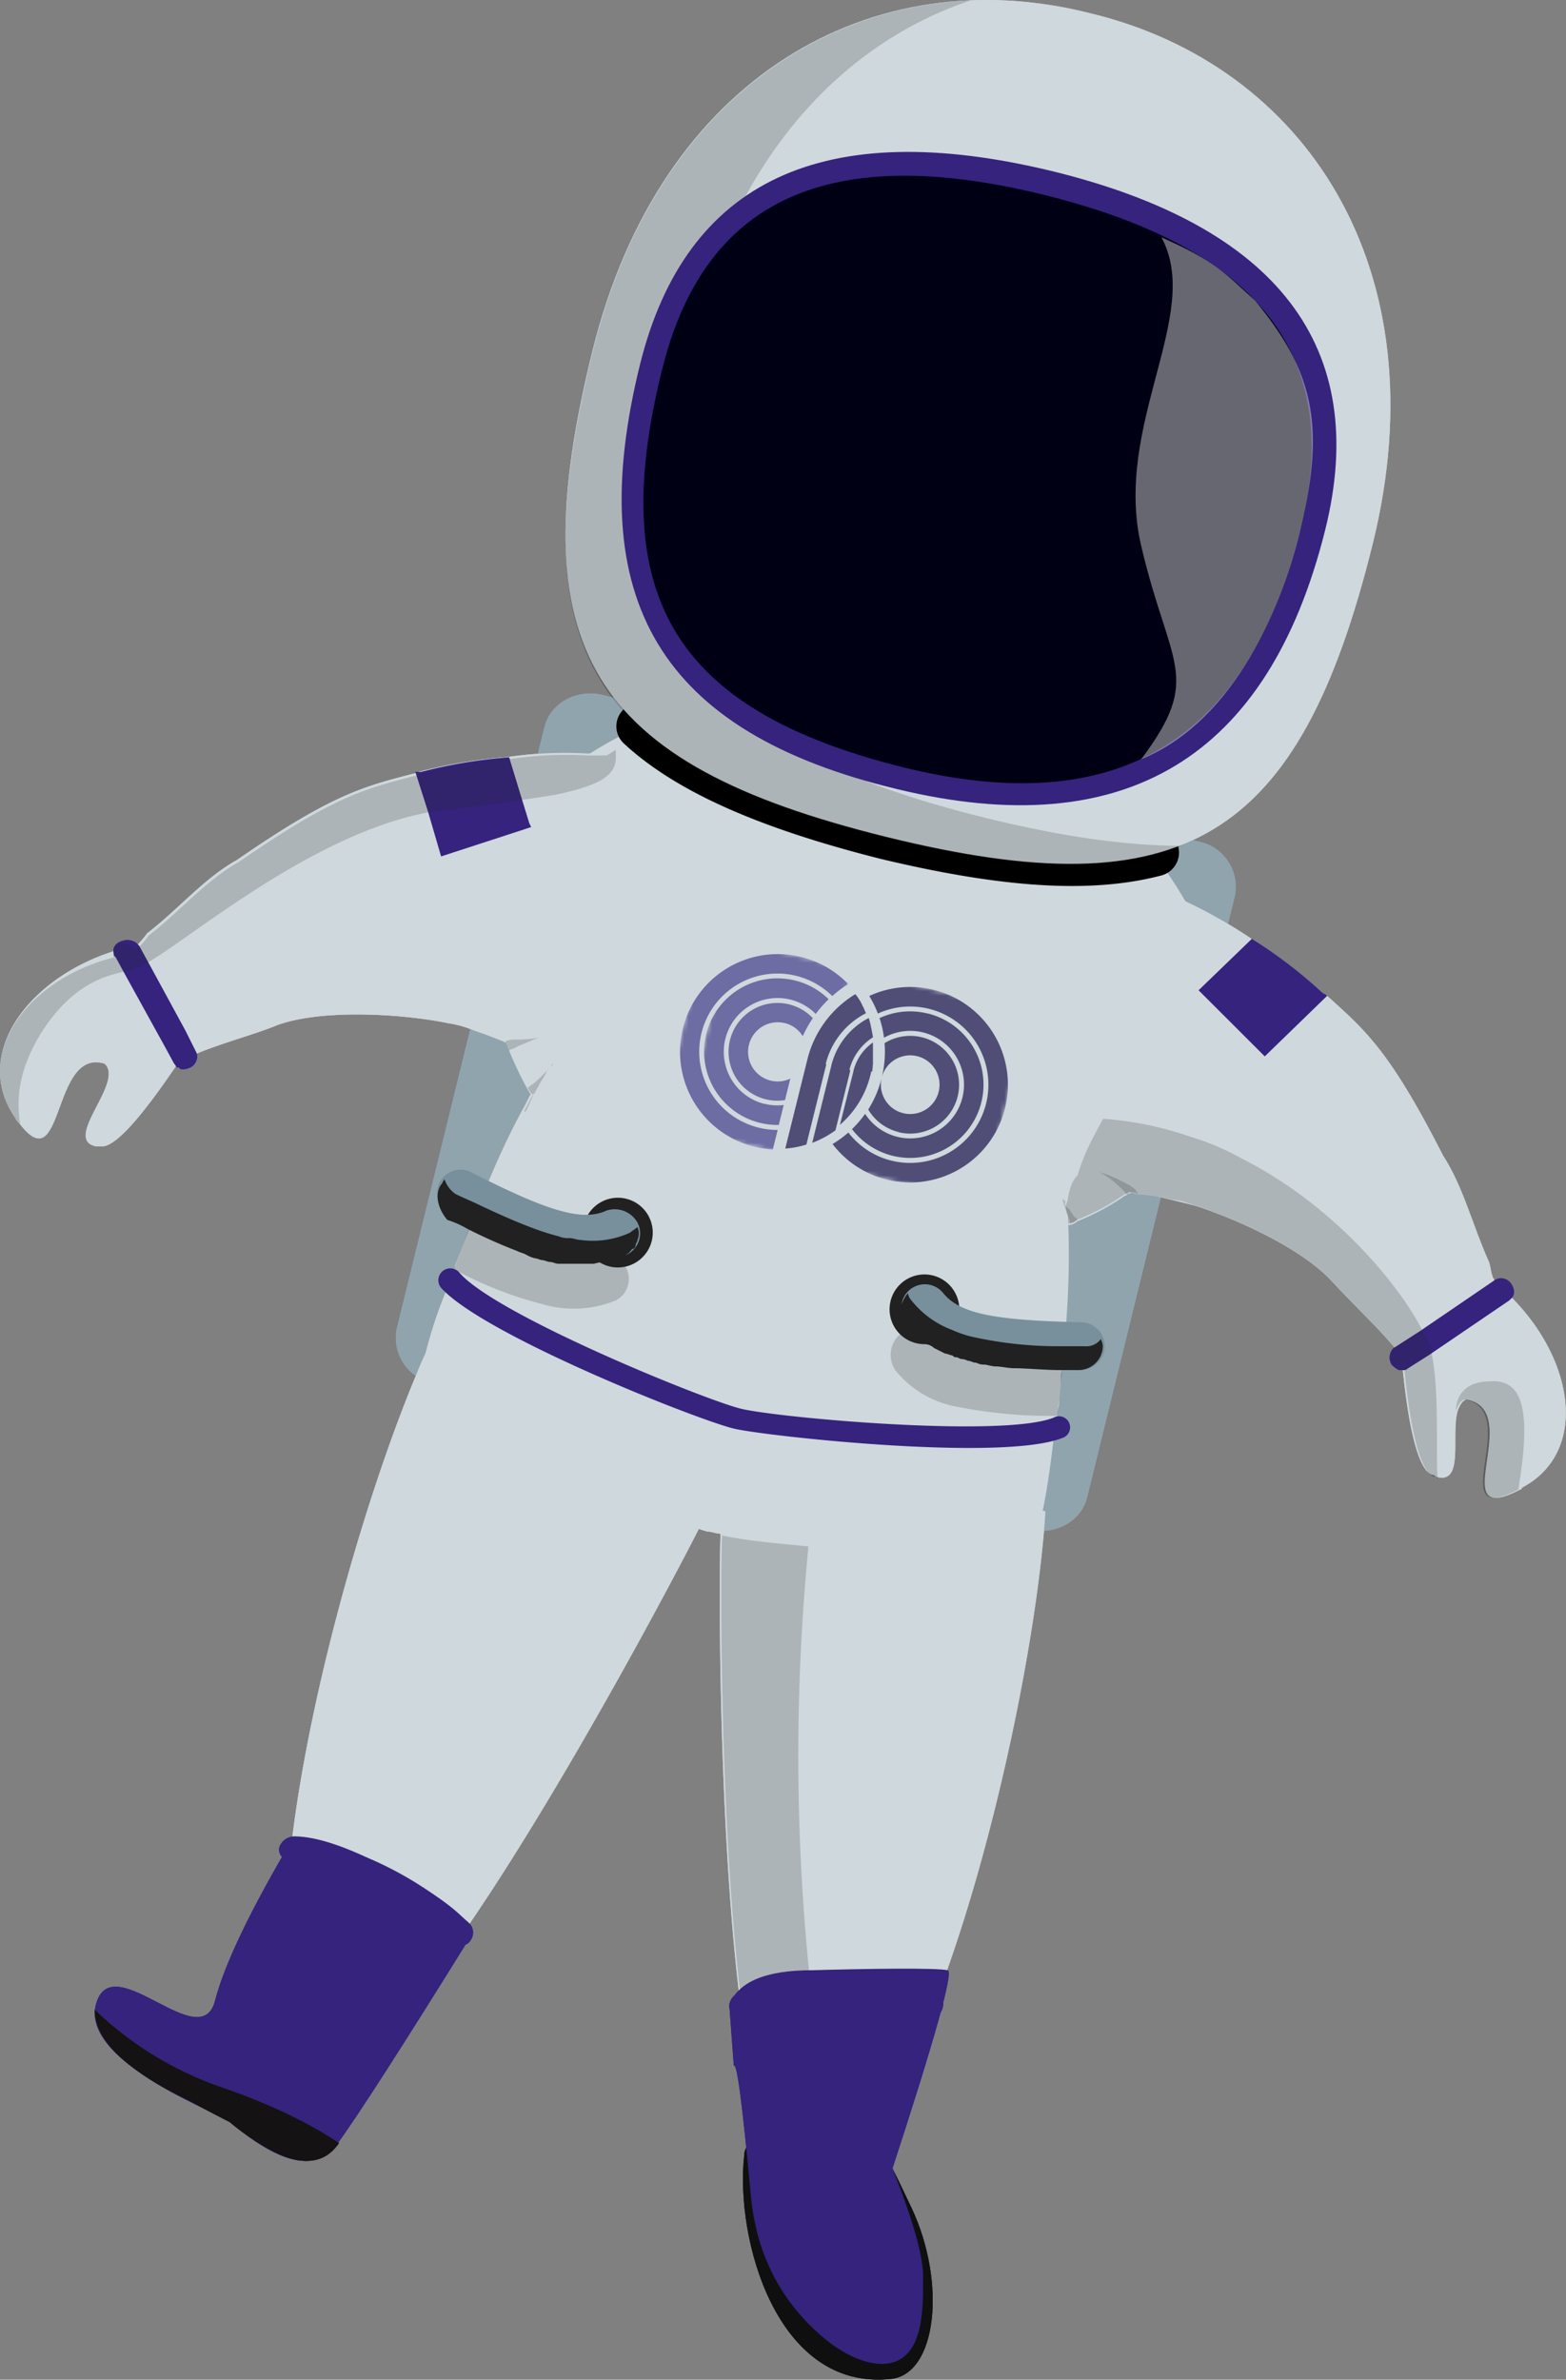 <svg xmlns="http://www.w3.org/2000/svg" xmlns:xlink="http://www.w3.org/1999/xlink" viewBox="0 0 348.09 528.89"><rect x="0" y="0" width="348.09" height="528.89" fill="#808080" stroke="none"/><defs><style>.cls-1{fill:#fff;}.cls-1,.cls-15,.cls-17{fill-rule:evenodd;}.cls-2{fill:#90a4ae;}.cls-3{fill:#cfd8dc;}.cls-4{fill:#35237e;}.cls-5{opacity:0.2;}.cls-6{fill:#212121;}.cls-7{fill:#78909c;}.cls-8{fill:#e7ebec;stroke:#35237e;stroke-width:2px;}.cls-9{fill:#000014;}.cls-10{opacity:0.43;}.cls-11{fill:#eee;}.cls-12{fill:#141212;}.cls-13{fill:#0f0f0f;}.cls-14{mask:url(#mask);}.cls-15{fill:#6d6ca3;}.cls-16{mask:url(#mask-2-2);}.cls-17{fill:#504e77;}</style><mask id="mask" x="146.57" y="207.46" width="42.74" height="50.15" maskUnits="userSpaceOnUse"><g id="mask-2"><polygon id="path-1" class="cls-1" points="157.03 207.46 189.31 215.47 178.85 257.61 146.57 249.6 157.03 207.46"/></g></mask><mask id="mask-2-2" x="151.77" y="208.75" width="76.86" height="58.61" maskUnits="userSpaceOnUse"><g id="mask-4"><polygon id="path-3" class="cls-1" points="162.22 208.75 228.63 225.23 218.17 267.37 151.77 250.89 162.22 208.75"/></g></mask></defs><title>Mars-Astronuts</title><g id="Layer_2" data-name="Layer 2"><g id="Layer_1-2" data-name="Layer 1"><g id="Page-1"><g id="Group-2"><g id="Group"><g id="Vector"><g id="path185_fill-link" data-name="path185 fill-link"><path id="path185_fill" data-name="path185 fill" class="cls-2" d="M88.24,295.07A10.23,10.23,0,0,0,96,307.33L229,340c5.73,1.23,11.46-2,12.69-7.36l32.74-133.29a10.22,10.22,0,0,0-7.77-12.26l-133-32.71c-5.73-1.23-11.46,2-12.68,7.36Z"/></g></g><g id="Vector-2" data-name="Vector"><g id="Group-2-2" data-name="Group"><g id="path186_fill-link" data-name="path186 fill-link"><path id="path186_fill" data-name="path186 fill" class="cls-3" d="M160.16,339.19v1.63c-.41,10.61-.41,64,4.09,102a16.64,16.64,0,0,1,.41,4.49v.81c.81,4.49,1.22,9,2,13,.41,1.23.41,2,.82,3.27,1.63,6.93,3.27,12.24,5.31,15.5.41.41.41.81.82,1.22q1.83,2.44,3.68,2.45h2.86a3.07,3.07,0,0,0,1.63-.41c.41,0,.82-.41,1.23-.41a16.76,16.76,0,0,0,4.49-2.85c.41-.41,1.23-.82,1.64-1.23l2-2c.82-.82,1.23-1.64,2-2.45,1.23-1.63,2.46-3.67,3.68-5.3a24.17,24.17,0,0,0,1.64-3.27c2.45-4.08,4.49-9,6.94-14.27a5.83,5.83,0,0,0,.82-2.45c.41-.41.41-1.23.82-1.63.41-1.23.82-2,1.22-3.27,13.08-34.26,22.48-81.58,24.12-108.09C232.5,335.11,161,330.63,160.16,339.19Z"/></g></g><g id="Group-3" data-name="Group"><g id="path188_fill-link" data-name="path188 fill-link"><path id="path188_fill" data-name="path188 fill" class="cls-4" d="M162.21,446.46c.41.82.82,1.64,2,1.64h1.23a83.23,83.23,0,0,1,15.12-2.45c3.27-.41,6.54,0,9.81,0a94.6,94.6,0,0,1,15.53,2.45h.4a2.53,2.53,0,0,0,3.27-2,2.78,2.78,0,0,0-1.63-3.27,76,76,0,0,0-16.76-2.85,49.61,49.61,0,0,0-11,0,58.66,58.66,0,0,0-15.53,2.85h-.41C162.62,443.61,161.8,445.24,162.21,446.46Z"/></g></g></g><g id="Vector-3" data-name="Vector" class="cls-5"><g id="path189_fill-link" data-name="path189 fill-link"><path id="path189_fill" data-name="path189 fill" class="cls-6" d="M162.21,446.49c.4.81.81,1.63,2,1.63h.82c.81,4.49,1.22,9,2,13.05.41,1.23.41,2,.82,3.27,1.63,6.93,3.27,12.23,5.31,15.5.41.41.41.81.82,1.22q1.83,2.44,3.68,2.45h2.86a3.09,3.09,0,0,0,1.63-.41c.41,0,.82-.41,1.23-.41a16.76,16.76,0,0,0,4.49-2.85c-2.86-8.57-5.31-20.4-6.95-33.86,0-.81-.4-1.63-.4-2.45a6.88,6.88,0,0,0-.41-2.85,480.29,480.29,0,0,1-.41-97.08c-8.17-.82-13.49-1.23-19.21-2.45-.41,10.61-.41,64,4.09,102h-.41A2.67,2.67,0,0,0,162.21,446.49Z"/></g></g><g id="Vector-4" data-name="Vector"><g id="Group-4" data-name="Group"><g id="path190_fill-link" data-name="path190 fill-link"><path id="path190_fill" data-name="path190 fill" class="cls-3" d="M64.94,408.55c0,1.23-.41,2.45-.41,3.27v2c0,1.22-.4,2.44-.4,3.67a8.92,8.92,0,0,1-.41,3.26c-.41,9.38-.41,17.54,1.22,23.66a5.83,5.83,0,0,0,.82,2.45,25.62,25.62,0,0,1,.82,2.85c.41.82.41,1.23.82,2a5.42,5.42,0,0,0,1.22,1.63l1.23,1.23,1.22,1.22c.41.41.82.82,1.23.82.41.4.82.4,1.23.81a2.59,2.59,0,0,0,2.45,0h.81a16.45,16.45,0,0,0,4.5-2.45c.41-.4.82-.81,1.23-.81,1.22-1.23,2.45-2,4.08-3.67.82-.82,1.64-2,2.86-3.27,2.05-2,4.09-4.89,6.13-7.34a29.81,29.81,0,0,1,3.27-4.08,33.16,33.16,0,0,0,2.86-4.08c0-.4.41-.4.41-.81l2.45-3.67c21.66-31.82,46.18-78.32,51.09-88.11.41-.82.41-1.22.81-1.63,2.46-5.3-25.33-19.58-44.13-29-9.81-4.9-17.57-8.16-17.57-8.16C83.33,325.75,69.44,372.25,64.94,408.55Z"/></g></g><g id="Group-5" data-name="Group"><g id="path192_fill-link" data-name="path192 fill-link"><g id="Group-6" data-name="Group"><path id="path192_fill" data-name="path192 fill" class="cls-4" d="M62.08,410.58a2.4,2.4,0,0,0,2,2.86h.41c3.26.81,6.94,1.63,10.62,2.85,1.64.82,3.68,1.23,5.31,2,7.77,3.67,15.12,8.16,20.44,13.06l.41.4c.4.41.4.41.81.41a2,2,0,0,0,2.45-.81,3,3,0,0,0,0-3.67l-.4-.41a79.71,79.71,0,0,0-21.25-13.87L76.8,411a58.46,58.46,0,0,0-11.45-2.85A3.56,3.56,0,0,0,62.08,410.58Z"/></g></g></g></g><g id="Vector-5" data-name="Vector"><g id="path193_fill-link" data-name="path193 fill-link"><path id="path193_fill" data-name="path193 fill" class="cls-3" d="M92.33,306.14c-.82,2.85,5.72,7.75,15.12,12.64,15.53,8.57,38.82,18,47.4,20.81a15.69,15.69,0,0,0,2.45.81c.82,0,1.64.41,2.46.41,1.22.41,2.86.41,4.9.82a5.16,5.16,0,0,1,2.45.41c3.27.4,6.95.81,10.63,1.22H179c21.25,2,50.27,2.85,51.9-2.86a36.36,36.36,0,0,1,.82-4.48q1.23-5.51,2.45-15.91c.41-1.63.41-3.26.82-5.3v-.41c0-.82.41-1.63.41-2.45,0-1.63.41-3.26.41-5.3a5.16,5.16,0,0,1,.41-2.45v-.41c0-1.63.4-3.26.4-4.89s.41-3.67.41-5.31a195.51,195.51,0,0,0,.41-22v-6.12a25,25,0,0,0-.41-5.3,156.5,156.5,0,0,0-3.67-27.74,33.86,33.86,0,0,0-1.64-6.12c-4.49-17.13-12.67-31.41-26.15-38.75a34.81,34.81,0,0,0-9.81-3.67,40.2,40.2,0,0,0-9.81-1.23c-15.94,0-29.83,9.39-42.5,22.85a1.43,1.43,0,0,0-.41.81,71.37,71.37,0,0,0-9.81,12.24,160.7,160.7,0,0,0-9,13.87,22.6,22.6,0,0,1-2,3.26c0,.41-.41.41-.41.82a1.43,1.43,0,0,0-.41.81,1.43,1.43,0,0,1-.41.82,44.32,44.32,0,0,0-2.45,4.49.39.39,0,0,1-.41.4c-.82,1.23-1.22,2.45-2,3.68-2.86,5.3-5.31,10.6-7.36,15.5a24.79,24.79,0,0,0-2,4.89c-.82,1.63-1.23,2.86-2,4.49v.41c0,.4-.41.81-.41,1.22-1.23,2.85-2.05,5.3-3.27,8.16v.41a30.92,30.92,0,0,0-1.64,4.48,101.86,101.86,0,0,0-4.9,14.69C93.14,303.69,92.73,305.32,92.33,306.14Z"/></g></g><g id="Vector-6" data-name="Vector"><g id="path194_fill-link" data-name="path194 fill-link"><path id="path194_fill" data-name="path194 fill" class="cls-4" d="M163.43,317.58c7.36,1.63,59.26,7.34,72.74,2a2.47,2.47,0,1,0-2-4.49c-11.44,4.49-61.3,0-69.47-2s-54.36-20.8-62.53-30.18A2.62,2.62,0,0,0,98,286.17C107.44,296.78,156.07,316,163.43,317.58Z"/></g></g><g id="Vector-7" data-name="Vector"><g id="path195_fill-link" data-name="path195 fill-link"><path id="path195_fill" data-name="path195 fill" class="cls-3" d="M89.46,224.57l183.9,45.27a94.35,94.35,0,0,0-63.75-112.58,27,27,0,0,0-5.31-1.63,94.49,94.49,0,0,0-73.15,11.83,122,122,0,0,0-14.31,11,54.75,54.75,0,0,0-8.17,8.57A97.6,97.6,0,0,0,94,211.11,103.48,103.48,0,0,0,89.46,224.57Z"/></g></g><g id="Vector-8" data-name="Vector"><g id="path196_fill-link" data-name="path196 fill-link"><path id="path196_fill" data-name="path196 fill" class="cls-3" d="M108.67,212.33a55.23,55.23,0,0,0,3.27,17.54c0,.41.41.82.41,1.23v.41c.41.81.41,1.22.82,2a81,81,0,0,0,4.08,8.56,5.59,5.59,0,0,0,1.23,1.63c.82,1.63,2,3.27,2.86,4.9l107.07,26.51c3.27-.81,6.13-2,9-2.85h.41a3.08,3.08,0,0,0,1.63-.82,51.47,51.47,0,0,0,10.63-5.71c.41,0,.41-.41.82-.41s.4-.41.81-.41a53.94,53.94,0,0,0,11.85-11.83c5.73-9,7.36-19.17,5.32-29.77-.41-1.23-.41-2.86-.82-4.08a69,69,0,0,0-9-20.4c-11.85-18.76-31.47-35.48-51.08-41.6-1.23-.41-2.46-.82-4.09-1.23a14.84,14.84,0,0,0-4.09-.81c-20.84-3.67-44.54.81-62.93,11.83-.82.4-1.23.81-2.05,1.22a70,70,0,0,0-10.62,8.57c-2,2-4.09,4.48-6.13,6.93-.41.41-.82.82-.82,1.22A41.33,41.33,0,0,0,108.67,212.33Z"/></g></g><g id="Vector-9" data-name="Vector"><g id="Group-7" data-name="Group"><g id="path197_fill-link" data-name="path197 fill-link"><path id="path197_fill" data-name="path197 fill" class="cls-3" d="M27.75,211.53,30.21,216l8.17,15.09,2.45,4.48,2.45-1.22c5.73-2.45,13.49-4.49,18.39-6.53,10.22-3.67,28.2-2.44,38-.4a22.91,22.91,0,0,1,5.72,1.63c2.45.81,4.5,1.63,6.54,2.45a57.06,57.06,0,0,1,9.81,6.11c2.86,2.45,4.9,4.9,5.72,7.35,1.63,3.67,3.27,5.3,5.72,6.12a14.12,14.12,0,0,1,3.68,1.63,38.73,38.73,0,0,1,13.48,8.56l3.68-4.48,10.63-13.46,37.19-48.14a87.85,87.85,0,0,0-15.94-11.42,115.86,115.86,0,0,0-49.45-15.91,3.72,3.72,0,0,1-2-.4h-4.09a86.14,86.14,0,0,0-17.57.81,109.78,109.78,0,0,0-19.62,3.26c-.41,0-.82.41-1.22.41-11,2.86-18,4.49-39.24,19.17-7.35,4.08-13.07,11-20,16.32a23.17,23.17,0,0,1-2.86,3.26A6.93,6.93,0,0,0,27.75,211.53Z"/></g></g><g id="Group-8" data-name="Group"><g id="path198_fill-link" data-name="path198 fill-link"><g id="Group-9" data-name="Group"><path id="path198_fill" data-name="path198 fill" class="cls-3" d="M3.23,248.24a5.59,5.59,0,0,0,1.23,1.63c9.81,12.65,7-17.13,18.8-13.46,4.49,4.08-9.4,16.72-2,18.36h1.22c3.27.4,9.81-7.75,16.76-18a8.88,8.88,0,0,1,1.22-2L38,230.29,29.8,215.2l-2.45-4.49c-.82.41-1.64.41-2.46.82C6.1,217.65-6.16,234.37,3.23,248.24Z"/></g></g><g id="path199_fill-link" data-name="path199 fill-link"><g id="Group-10" data-name="Group"><g id="path199_fill" data-name="path199 fill"><path class="cls-4" d="M25.3,211.93c0,.41,0,.41.41.82l2,3.67,9,16.31,2,3.68c.41.4.41.81.82.81s.4.41.81.41a3.7,3.7,0,0,0,2-.41A2.73,2.73,0,0,0,43.69,234l-2.45-4.9-7.76-14.27L31,210.3a3.29,3.29,0,0,0-3.67-1.22C25.71,209.48,24.89,210.71,25.3,211.93Z"/></g></g></g></g><g id="Group-11" data-name="Group"><g id="path200_fill-link" data-name="path200 fill-link"><path id="path200_fill" data-name="path200 fill" class="cls-4" d="M92.32,171.55l2.87,9,2.86,9.79,18.79-6.12,1.23-.41-.41-.82-1.63-5.3-2.86-9.38a109.78,109.78,0,0,0-19.62,3.26Z"/></g></g></g><g id="Vector-10" data-name="Vector"><g id="Group-12" data-name="Group"><g id="path201_fill-link" data-name="path201 fill-link"><path id="path201_fill" data-name="path201 fill" class="cls-3" d="M187.14,191.52l3.26,18.77,7.36,41.2L201,268.21l.82,5.71a20.2,20.2,0,0,1,6.54-1.22,57.64,57.64,0,0,1,7.76-.41h2c4.5.41,7.36,1.22,11.86-2.45a19.38,19.38,0,0,1,6.53-3.26c.41,0,.41,0,.82-.41A40.35,40.35,0,0,1,250.07,265h.82a2.49,2.49,0,0,1,1.63.4,31.35,31.35,0,0,1,6.13.82c1.23.41,2.45.41,4.09.82,9.81,2.85,26.15,9.79,33.51,17.94l.41.41c3.68,4.08,9.4,9.38,13.48,14.28.41.81,1.23,1.22,1.64,2l5.31-3.67,16.76-11.42a4.11,4.11,0,0,1-1.64-2c-.82-1.23-.82-2.86-1.22-4.08-3.68-8.16-5.73-16.73-10.22-23.66-11.85-23.25-17.16-27.74-25.75-35.49-.41-.41-.81-.41-1.22-.81a104.26,104.26,0,0,0-15.53-11.83,110.74,110.74,0,0,0-15.12-8.57c-1.23-.82-2.86-1.22-4.09-2a113.72,113.72,0,0,0-53.13-9.38,44,44,0,0,0-10.21,1.22A64.77,64.77,0,0,0,187.14,191.52Z"/></g></g><g id="Group-13" data-name="Group"><g id="path202_fill-link" data-name="path202 fill-link"><g id="Group-14" data-name="Group"><path id="path202_fill" data-name="path202 fill" class="cls-3" d="M311.37,301.67a5.16,5.16,0,0,0,.41,2.45c1.22,12.24,3.27,22.43,6.54,23.66.41,0,.41,0,.81.41,6.54,2,3.27-9.39,4.91-14.69.41-1.22,1.22-2.45,2-2.45,13.08,2.45-5.31,29,11.85,20a.4.4,0,0,0,.41-.41c14.71-7.75,11.85-28.14-2.45-42.42-.82-.41-1.23-1.22-2-1.63l-17.17,11.83Z"/></g></g><g id="path203_fill-link" data-name="path203 fill-link"><g id="Group-15" data-name="Group"><path id="path203_fill" data-name="path203 fill" class="cls-4" d="M309.33,303.29a5.63,5.63,0,0,0,1.63,1.22h.82a1.48,1.48,0,0,0,1.22-.41l4.5-2.85,18-12.24.41-.41c.82-.81.82-2,0-3.26a2.68,2.68,0,0,0-3.68-.82l-16.75,11.42-5.73,3.68A3,3,0,0,0,309.33,303.29Z"/></g></g></g><g id="Group-16" data-name="Group"><g id="path204_fill-link" data-name="path204 fill-link"><path id="path204_fill" data-name="path204 fill" class="cls-4" d="M266.42,220.09l14.71,14.69L295,221.32c-.41-.41-.81-.41-1.22-.82a104.26,104.26,0,0,0-15.53-11.83Z"/></g></g></g><g id="Vector-11" data-name="Vector"><g id="path209_fill-link" data-name="path209 fill-link"><path id="path209_fill" data-name="path209 fill" class="cls-6" d="M203.62,298.52a7.75,7.75,0,1,1,9.39-5.67A7.75,7.75,0,0,1,203.62,298.52Z"/></g></g><g id="Vector-12" data-name="Vector"><g id="path211_fill-link" data-name="path211 fill-link"><path id="path211_fill" data-name="path211 fill" class="cls-6" d="M135.47,281.47a7.75,7.75,0,1,1,9.4-5.67A7.77,7.77,0,0,1,135.47,281.47Z"/></g></g><g id="Vector-13" data-name="Vector" class="cls-5"><g id="path212_fill-link" data-name="path212 fill-link"><path id="path212_fill" data-name="path212 fill" class="cls-6" d="M199,304.52a22.79,22.79,0,0,0,13.89,8.16,107.1,107.1,0,0,0,22.07,2c.41-3.26.82-6.93,1.23-10.61-18.39-.4-25.34-2-29-6.52a4.87,4.87,0,0,0-7.36-.82A6.16,6.16,0,0,0,199,304.52Z"/></g></g><g id="Vector-14" data-name="Vector"><g id="path213_fill-link" data-name="path213 fill-link"><path id="path213_fill" data-name="path213 fill" class="cls-7" d="M215.74,302.47c6.13,1.64,14.3,2,24.52,2a5.3,5.3,0,1,0,0-10.6c-19.62-.41-27-2-30.65-6.53a5.23,5.23,0,0,0-8.17,6.53C205.12,298.4,209.2,300.84,215.74,302.47Z"/></g></g><g id="Vector-15" data-name="Vector" class="cls-5"><g id="path214_fill-link" data-name="path214 fill-link"><path id="path214_fill" data-name="path214 fill" class="cls-6" d="M100.9,282.08a83.61,83.61,0,0,0,19.62,7.75,24.68,24.68,0,0,0,16.35-.81,5.38,5.38,0,0,0,2.45-6.94c-1.23-2.85-4.09-3.67-6.95-2.85-5.31,2.44-11.85.4-27.79-7.35C103.36,275.55,102.13,278.82,100.9,282.08Z"/></g></g><g id="Vector-16" data-name="Vector"><g id="path215_fill-link" data-name="path215 fill-link"><path id="path215_fill" data-name="path215 fill" class="cls-7" d="M123,279.64a24.65,24.65,0,0,0,16.34-.81,5.25,5.25,0,0,0,2.45-6.94,5.82,5.82,0,0,0-6.94-2.85c-5.32,2.44-12.67.4-30.24-8.57a5.2,5.2,0,1,0-4.5,9.38C109.49,274.75,116.85,278,123,279.64Z"/></g></g><g id="Vector-17" data-name="Vector" class="cls-5"><g id="path217_fill-link" data-name="path217 fill-link"><path id="path217_fill" data-name="path217 fill" class="cls-6" d="M3.23,248.24a5.74,5.74,0,0,0,1.23,1.63c-.82-5.71-.41-11.83,4.5-20,6.13-9.79,12.66-12.64,18.39-13.87.81-.41,2-.41,2.86-.81A6.39,6.39,0,0,0,32.66,214c9-4.89,36.37-28.55,62.52-33.45.82,0,2-.4,3.27-.4,7-.82,13.08-1.64,18-2.45,2.87-.41,5.73-.82,7.77-1.22,9-2,12.67-4.08,12.67-8.16v-1.63c-.82.4-1.23.81-2.05,1.22h-4.08a85.45,85.45,0,0,0-17.57.82A108.89,108.89,0,0,0,93.55,172c-.41,0-.82.41-1.23.41-11,2.85-18,4.48-39.23,19.17-7.35,4.08-13.08,11-20,16.31a24,24,0,0,1-2.86,3.27,3.31,3.31,0,0,0-3.68-1.23,2.11,2.11,0,0,0-1.23,2.86C6.09,217.64-6.17,234.37,3.23,248.24Z"/></g></g><g id="Vector-18" data-name="Vector" class="cls-5"><g id="Group-17" data-name="Group"><g id="path218_fill-link" data-name="path218 fill-link"><path id="path218_fill" data-name="path218 fill" class="cls-6" d="M323.63,313.5c.41-1.22,1.23-2.45,2-2.45,13.08,2.45-5.31,29,11.86,20,2.86-17.13,1.22-24.47-6.13-24.06C325.27,307,323.63,310.65,323.63,313.5Z"/></g></g><g id="Group-18" data-name="Group"><g id="path219_fill-link" data-name="path219 fill-link"><path id="path219_fill" data-name="path219 fill" class="cls-6" d="M237.4,266.19c0,.81-.41,1.22-.41,1.63a5.12,5.12,0,0,0,.41,2.44v1.64h.41a3,3,0,0,0,1.63-.82,51.47,51.47,0,0,0,10.63-5.71c.41,0,.41-.41.82-.41a2.44,2.44,0,0,1,1.63.41,31.35,31.35,0,0,1,6.13.82c1.23.4,2.45.4,4.09.81,9.81,2.86,26.15,9.79,33.51,17.95l.41.41c3.68,4.08,9.4,9.38,13.48,14.27a2.58,2.58,0,0,0-.4,3.67,5.46,5.46,0,0,0,1.63,1.23h.82c1.22,12.24,3.27,22.43,6.54,23.66.4,0,.4,0,.81.41-.41-6.12.41-18.77-1.22-27.33a7.55,7.55,0,0,0-.82-2.86c-.41-.82-.41-1.63-1.23-2.45-4.08-8.56-18.39-27.33-40-38.34a56.91,56.91,0,0,0-11.44-4.9,76,76,0,0,0-19.61-4.07c-2.46,4.48-4.09,7.34-5.73,12.64C238.22,262.51,237.81,264.15,237.4,266.19Z"/></g></g></g><g id="Vector-19" data-name="Vector" class="cls-5"><g id="Group-19" data-name="Group"><g id="path220_fill-link" data-name="path220 fill-link"><path id="path220_fill" data-name="path220 fill" class="cls-6" d="M117.25,241.7a5.46,5.46,0,0,0,1.23,1.63c-.82,1.23-1.23,2.45-2,3.67h.41s.82-1.63,1.64-3.67a.39.39,0,0,1,.41-.4c0-.41.41-.82.81-1.64s1.23-2,1.64-2.85a1.43,1.43,0,0,1,.41-.82l.41-.41c.4-.4.4-.81.81-.81l-.81.81a31.48,31.48,0,0,1-3.68,3.68C117.66,241.29,117.66,241.7,117.25,241.7Z"/></g></g><g id="Group-20" data-name="Group"><g id="path221_fill-link" data-name="path221 fill-link"><path id="path221_fill" data-name="path221 fill" class="cls-6" d="M112.35,231.5c.41.82.41,1.22.82,2,.4-.41,1.22-.41,1.63-.82.82-.4,2-.81,2.86-1.22a19.52,19.52,0,0,1,2-.82,31.17,31.17,0,0,1-4.08.41h-1.23a4.42,4.42,0,0,0-2,.41Z"/></g></g><g id="Group-21" data-name="Group"><g id="path222_fill-link" data-name="path222 fill-link"><path id="path222_fill" data-name="path222 fill" class="cls-6" d="M236.18,266.58a34.56,34.56,0,0,0,1.22,3.67c0,.41.41.81.41,1.22v.41a3,3,0,0,0,1.63-.82.39.39,0,0,0-.4-.4c-.82-.82-1.23-2-2-2.45a.4.4,0,0,0-.41-.41C237,267,236.58,266.58,236.18,266.58Z"/></g></g><g id="Group-22" data-name="Group"><g id="path223_fill-link" data-name="path223 fill-link"><path id="path223_fill" data-name="path223 fill" class="cls-6" d="M244.35,260.48a19.67,19.67,0,0,1,4.49,3.27l.41.41.82.81a.4.4,0,0,0,.41.41c.41,0,.41-.41.82-.41a2.45,2.45,0,0,1,1.63.41c0-.41-.41-.41-.41-.82l-.41-.4a8.87,8.87,0,0,0-2-1.23A29.38,29.38,0,0,0,244.35,260.48Z"/></g></g></g><g id="path216_fill-link" data-name="path216 fill-link"><path id="path216_fill" data-name="path216 fill" class="cls-6" d="M98,263.34c.41-.41.41-.81.82-1.22a6.4,6.4,0,0,0,2.45,3.26c1.64.82,3.68,1.63,5.32,2.45,6.94,3.26,12.67,5.71,17.57,6.93a5.16,5.16,0,0,0,2.45.41c.82,0,1.64.41,2.45.41a19.8,19.8,0,0,0,11-1.63c.41-.41,1.22-.82,1.63-1.23a3.48,3.48,0,0,1,0,2.86c0,.41-.41.81-.41,1.22a.88.88,0,0,1-.81.82,4.13,4.13,0,0,1-2.05,1.63c-.81.41-1.22.41-2,.82h-.82c-.41.4-.82.4-1.63.4a17.76,17.76,0,0,0-2,.41H124.2c-.82,0-1.23-.41-2-.41-.41,0-1.23-.4-1.64-.4s-1.22-.41-1.63-.41a6.93,6.93,0,0,1-2-.82c-.81-.41-1.22-.41-2-.81a117.59,117.59,0,0,1-11-4.9,21.85,21.85,0,0,0-4.5-2C97.64,269.05,96.41,265.79,98,263.34Zm103.81,24.07a3.06,3.06,0,0,0,.81,1.63,20.73,20.73,0,0,0,9,6.53,23.56,23.56,0,0,0,4.91,1.63,87.92,87.92,0,0,0,19.61,2h4.91a4,4,0,0,0,3.68-1.64c0,.41.4.82.4,1.64a5.4,5.4,0,0,1-5.31,5.3h-4.08c-3.68,0-7.36-.41-10.22-.41-1.64,0-2.86-.41-4.5-.41a18.36,18.36,0,0,1-2-.4,3.65,3.65,0,0,1-2-.41c-.82,0-1.23-.41-1.64-.41s-.82-.41-1.63-.41c-.41,0-.82-.41-1.23-.41s-.41,0-.82-.4c-.4,0-1.22-.41-1.63-.41l-2.45-1.23a3.16,3.16,0,0,0-1.64-.81,5.74,5.74,0,0,1-1.63-1.23c-.41-.4-1.23-.81-1.64-1.63L201,294.34c-.41-.81-.82-1.22-1.23-2v-1.22C200.62,289.45,201,288.22,201.85,287.41Z"/></g><circle id="Oval" class="cls-8" cx="186.4" cy="240.81" r="23"/><g id="Vector-20" data-name="Vector"><g id="Group-23" data-name="Group"><g id="path224_fill-link" data-name="path224 fill-link"><path id="path224_fill" data-name="path224 fill" d="M195.77,190.89c27.34,6.53,46.93,7.75,62.44,3.67a5.29,5.29,0,1,0-2.86-10.19c-13.46,3.67-31.83,2.45-57.13-3.67s-42-13.86-52.65-23.24a5.2,5.2,0,0,0-6.93,7.75C150.06,175.81,168.43,184,195.77,190.89Z"/></g></g><g id="Group-24" data-name="Group"><g id="path227_fill-link" data-name="path227 fill-link"><path id="path227_fill" data-name="path227 fill" class="cls-3" d="M131.7,78C115.37,144,130.88,169.68,197,186s91.82.81,108.15-65.23C320.24,59.61,290,14.36,242.29,2.94,194.14-9.29,146.8,16.8,131.7,78Z"/></g><g id="path228_fill-link" data-name="path228 fill-link" class="cls-5"><path id="path228_fill" data-name="path228 fill" class="cls-6" d="M215.77.09c-28.16,9.38-51.83,34.25-61.63,73.79-16.32,66.05-.81,91.73,65.3,108,16.73,4.08,31,6.11,43.26,6.11-15.92,6.53-37.14,5.3-65.71-1.63-66.11-16.3-81.61-41.58-65.29-108C143.94,28.22,177.81,1.72,215.77.09Z"/></g><g id="path229_fill-link" data-name="path229 fill-link"><path id="path229_fill" data-name="path229 fill" class="cls-4" d="M199.44,175.39c50.6,12.23,82.44-6.93,95.09-57.48,10.2-40.77-10.61-67.68-60.81-79.91-50.6-12.23-81.21,2-91.41,42.81C129.25,133.4,146.8,162.75,199.44,175.39Z"/></g><g id="path230_fill-link" data-name="path230 fill-link"><path id="path230_fill" data-name="path230 fill" class="cls-9" d="M200.67,170.51c47.74,11.83,76.72-5.7,88.55-53.4,9.39-37.92-9.38-62-57.13-73.79s-75.5.81-84.89,38.73C134.55,132.6,150.06,157.87,200.67,170.51Z"/></g><g id="path231_fill" data-name="path231 fill" class="cls-10"><path class="cls-11" d="M253.66,121.31c6.31,26.94,13.81,29,0,47.44,21.06-8.57,31.62-34.73,35.56-51.64,5.52-23.27,2.35-35-10.19-50.25-6.46-5.83-8.77-8.8-20.87-14.11C267.47,69.85,247.35,94.36,253.66,121.31Z"/></g></g></g></g><path id="Path-2" class="cls-4" d="M65.35,408.14Q51,432.31,47.8,444.64c-3.17,12.32-22.32-11.45-26.3.24q-4,11.7,28.79,26Q67.9,486.25,75,476.46t30.18-47q-2.11-5.18-17-13.27T65.35,408.14Z"/><path id="Combined-Shape" class="cls-12" d="M21.06,446.66q0,5.67,6.36,11.14c6.36,5.47,13.87,8.62,15.21,9.41s8.44,4.44,8.44,4.44,8.14,7,14.51,8.33q6.38,1.35,9.77-3.69-10.47-7-26.14-12.4A76.73,76.73,0,0,1,21.06,446.66Z"/><path id="Path-5" class="cls-13" d="M165.41,479.15c-2,18.32,7.12,52.18,32.51,49.6,10.35-1,12.51-21.39,4.72-38q-2.85-6.08-4.28-8.81Q165.49,470.12,165.41,479.15Z"/><path id="Path-4" class="cls-4" d="M210.68,437.92q1.86.66-12.29,44,6.81,17.2,6.8,24c0,6.86.27,17.72-7.38,19.3-3.73.77-10-1-16.67-7.35-6.38-6-12.91-15.29-14.25-29.95q-2.76-30.12-3.78-28.79l-1-13.42q2.76-7.83,18.5-7.83C191.22,437.58,208.83,437.28,210.68,437.92Z"/></g><g id="Group-2-Copy"><g id="Group-25" data-name="Group"><g id="Vector-21" data-name="Vector"><g id="path185_fill-link-2" data-name="path185 fill-link"><path id="path185_fill-2" data-name="path185 fill" class="cls-2" d="M88.24,295.07A10.23,10.23,0,0,0,96,307.33L229,340c5.73,1.23,11.46-2,12.69-7.36l32.74-133.29a10.22,10.22,0,0,0-7.77-12.26l-133-32.71c-5.73-1.23-11.46,2-12.68,7.36Z"/></g></g><g id="Vector-22" data-name="Vector"><g id="Group-26" data-name="Group"><g id="path186_fill-link-2" data-name="path186 fill-link"><path id="path186_fill-2" data-name="path186 fill" class="cls-3" d="M160.16,339.19v1.63c-.41,10.61-.41,64,4.09,102a16.64,16.64,0,0,1,.41,4.49v.81c.81,4.49,1.22,9,2,13,.41,1.23.41,2,.82,3.27,1.63,6.93,3.27,12.24,5.31,15.5.41.41.41.81.82,1.22q1.83,2.44,3.68,2.45h2.86a3.07,3.07,0,0,0,1.63-.41c.41,0,.82-.41,1.23-.41a16.76,16.76,0,0,0,4.49-2.85c.41-.41,1.23-.82,1.64-1.23l2-2c.82-.82,1.23-1.64,2-2.45,1.23-1.63,2.46-3.67,3.68-5.3a24.17,24.17,0,0,0,1.64-3.27c2.45-4.08,4.49-9,6.94-14.27a5.83,5.83,0,0,0,.82-2.45c.41-.41.41-1.23.82-1.63.41-1.23.82-2,1.22-3.27,13.08-34.26,22.48-81.58,24.12-108.09C232.5,335.11,161,330.63,160.16,339.19Z"/></g></g><g id="Group-27" data-name="Group"><g id="path188_fill-link-2" data-name="path188 fill-link"><path id="path188_fill-2" data-name="path188 fill" class="cls-4" d="M162.21,446.46c.41.82.82,1.64,2,1.64h1.23a83.23,83.23,0,0,1,15.12-2.45c3.27-.41,6.54,0,9.81,0a94.6,94.6,0,0,1,15.53,2.45h.4a2.53,2.53,0,0,0,3.27-2,2.78,2.78,0,0,0-1.63-3.27,76,76,0,0,0-16.76-2.85,49.61,49.61,0,0,0-11,0,58.66,58.66,0,0,0-15.53,2.85h-.41C162.62,443.61,161.8,445.24,162.21,446.46Z"/></g></g></g><g id="Vector-23" data-name="Vector" class="cls-5"><g id="path189_fill-link-2" data-name="path189 fill-link"><path id="path189_fill-2" data-name="path189 fill" class="cls-6" d="M162.21,446.49c.4.81.81,1.63,2,1.63h.82c.81,4.49,1.22,9,2,13.05.41,1.23.41,2,.82,3.27,1.63,6.93,3.27,12.23,5.31,15.5.41.41.41.81.82,1.22q1.83,2.44,3.68,2.45h2.86a3.09,3.09,0,0,0,1.63-.41c.41,0,.82-.41,1.23-.41a16.76,16.76,0,0,0,4.49-2.85c-2.86-8.57-5.31-20.4-6.95-33.86,0-.81-.4-1.63-.4-2.45a6.88,6.88,0,0,0-.41-2.85,480.29,480.29,0,0,1-.41-97.08c-8.17-.82-13.49-1.23-19.21-2.45-.41,10.61-.41,64,4.09,102h-.41A2.67,2.67,0,0,0,162.21,446.49Z"/></g></g><g id="Vector-24" data-name="Vector"><g id="Group-28" data-name="Group"><g id="path190_fill-link-2" data-name="path190 fill-link"><path id="path190_fill-2" data-name="path190 fill" class="cls-3" d="M64.94,408.55c0,1.23-.41,2.45-.41,3.27v2c0,1.22-.4,2.44-.4,3.67a8.92,8.92,0,0,1-.41,3.26c-.41,9.38-.41,17.54,1.22,23.66a5.83,5.83,0,0,0,.82,2.45,25.62,25.62,0,0,1,.82,2.85c.41.82.41,1.23.82,2a5.42,5.42,0,0,0,1.22,1.63l1.23,1.23,1.22,1.22c.41.41.82.82,1.23.82.41.4.82.4,1.23.81a2.59,2.59,0,0,0,2.45,0h.81a16.45,16.45,0,0,0,4.5-2.45c.41-.4.82-.81,1.23-.81,1.22-1.23,2.45-2,4.08-3.67.82-.82,1.64-2,2.86-3.27,2.05-2,4.09-4.89,6.13-7.34a29.81,29.81,0,0,1,3.27-4.08,33.16,33.16,0,0,0,2.86-4.08c0-.4.41-.4.41-.81l2.45-3.67c21.66-31.82,46.18-78.32,51.09-88.11.41-.82.41-1.22.81-1.63,2.46-5.3-25.33-19.58-44.13-29-9.81-4.9-17.57-8.16-17.57-8.16C83.33,325.75,69.44,372.25,64.94,408.55Z"/></g></g><g id="Group-29" data-name="Group"><g id="path192_fill-link-2" data-name="path192 fill-link"><g id="Group-30" data-name="Group"><path id="path192_fill-2" data-name="path192 fill" class="cls-4" d="M62.08,410.58a2.4,2.4,0,0,0,2,2.86h.41c3.26.81,6.94,1.63,10.62,2.85,1.64.82,3.68,1.23,5.31,2,7.77,3.67,15.12,8.16,20.44,13.06l.41.4c.4.41.4.41.81.41a2,2,0,0,0,2.45-.81,3,3,0,0,0,0-3.67l-.4-.41a79.71,79.71,0,0,0-21.25-13.87L76.8,411a58.46,58.46,0,0,0-11.45-2.85A3.56,3.56,0,0,0,62.08,410.58Z"/></g></g></g></g><g id="Vector-25" data-name="Vector"><g id="path193_fill-link-2" data-name="path193 fill-link"><path id="path193_fill-2" data-name="path193 fill" class="cls-3" d="M92.33,306.14c-.82,2.85,5.72,7.75,15.12,12.64,15.53,8.57,38.82,18,47.4,20.81a15.69,15.69,0,0,0,2.45.81c.82,0,1.64.41,2.46.41,1.22.41,2.86.41,4.9.82a5.16,5.16,0,0,1,2.45.41c3.27.4,6.95.81,10.63,1.22H179c21.25,2,50.27,2.85,51.9-2.86a36.36,36.36,0,0,1,.82-4.48q1.23-5.51,2.45-15.91c.41-1.63.41-3.26.82-5.3v-.41c0-.82.41-1.63.41-2.45,0-1.63.41-3.26.41-5.3a5.16,5.16,0,0,1,.41-2.45v-.41c0-1.63.4-3.26.4-4.89s.41-3.67.41-5.31a195.51,195.51,0,0,0,.41-22v-6.12a25,25,0,0,0-.41-5.3,156.5,156.5,0,0,0-3.67-27.74,33.86,33.86,0,0,0-1.64-6.12c-4.49-17.13-12.67-31.41-26.15-38.75a34.81,34.81,0,0,0-9.81-3.67,40.2,40.2,0,0,0-9.81-1.23c-15.94,0-29.83,9.39-42.5,22.85a1.43,1.43,0,0,0-.41.81,71.37,71.37,0,0,0-9.81,12.24,160.7,160.7,0,0,0-9,13.87,22.6,22.6,0,0,1-2,3.26c0,.41-.41.41-.41.82a1.43,1.43,0,0,0-.41.81,1.43,1.43,0,0,1-.41.82,44.32,44.32,0,0,0-2.45,4.49.39.39,0,0,1-.41.4c-.82,1.23-1.22,2.45-2,3.68-2.86,5.3-5.31,10.6-7.36,15.5a24.79,24.79,0,0,0-2,4.89c-.82,1.63-1.23,2.86-2,4.49v.41c0,.4-.41.81-.41,1.22-1.23,2.85-2.05,5.3-3.27,8.16v.41a30.92,30.92,0,0,0-1.64,4.48,101.86,101.86,0,0,0-4.9,14.69C93.14,303.69,92.73,305.32,92.33,306.14Z"/></g></g><g id="Vector-26" data-name="Vector"><g id="path194_fill-link-2" data-name="path194 fill-link"><path id="path194_fill-2" data-name="path194 fill" class="cls-4" d="M163.43,317.58c7.36,1.63,59.26,7.34,72.74,2a2.47,2.47,0,1,0-2-4.49c-11.44,4.49-61.3,0-69.47-2s-54.36-20.8-62.53-30.18A2.62,2.62,0,0,0,98,286.17C107.44,296.78,156.07,316,163.43,317.58Z"/></g></g><g id="Vector-27" data-name="Vector"><g id="path195_fill-link-2" data-name="path195 fill-link"><path id="path195_fill-2" data-name="path195 fill" class="cls-3" d="M89.46,224.57l183.9,45.27a94.35,94.35,0,0,0-63.75-112.58,27,27,0,0,0-5.31-1.63,94.49,94.49,0,0,0-73.15,11.83,122,122,0,0,0-14.31,11,54.75,54.75,0,0,0-8.17,8.57A97.6,97.6,0,0,0,94,211.11,103.48,103.48,0,0,0,89.46,224.57Z"/></g></g><g id="Vector-28" data-name="Vector"><g id="path196_fill-link-2" data-name="path196 fill-link"><path id="path196_fill-2" data-name="path196 fill" class="cls-3" d="M108.67,212.33a55.23,55.23,0,0,0,3.27,17.54c0,.41.41.82.41,1.23v.41c.41.81.41,1.22.82,2a81,81,0,0,0,4.08,8.56,5.59,5.59,0,0,0,1.23,1.63c.82,1.63,2,3.27,2.86,4.9l107.07,26.51c3.27-.81,6.13-2,9-2.85h.41a3.08,3.08,0,0,0,1.63-.82,51.47,51.47,0,0,0,10.63-5.71c.41,0,.41-.41.82-.41s.4-.41.81-.41a53.94,53.94,0,0,0,11.85-11.83c5.73-9,7.36-19.17,5.32-29.77-.41-1.23-.41-2.86-.82-4.08a69,69,0,0,0-9-20.4c-11.85-18.76-31.47-35.48-51.08-41.6-1.23-.41-2.46-.82-4.09-1.23a14.84,14.84,0,0,0-4.09-.81c-20.84-3.67-44.54.81-62.93,11.83-.82.4-1.23.81-2.05,1.22a70,70,0,0,0-10.62,8.57c-2,2-4.09,4.48-6.13,6.93-.41.41-.82.82-.82,1.22A41.33,41.33,0,0,0,108.67,212.33Z"/></g></g><g id="Vector-29" data-name="Vector"><g id="Group-31" data-name="Group"><g id="path197_fill-link-2" data-name="path197 fill-link"><path id="path197_fill-2" data-name="path197 fill" class="cls-3" d="M27.75,211.53,30.21,216l8.17,15.09,2.45,4.48,2.45-1.22c5.73-2.45,13.49-4.49,18.39-6.53,10.22-3.67,28.2-2.44,38-.4a22.91,22.91,0,0,1,5.72,1.63c2.45.81,4.5,1.63,6.54,2.45a57.06,57.06,0,0,1,9.81,6.11c2.86,2.45,4.9,4.9,5.72,7.35,1.63,3.67,3.27,5.3,5.72,6.12a14.12,14.12,0,0,1,3.68,1.63,38.73,38.73,0,0,1,13.48,8.56l3.68-4.48,10.63-13.46,37.19-48.14a87.85,87.85,0,0,0-15.94-11.42,115.86,115.86,0,0,0-49.45-15.91,3.72,3.72,0,0,1-2-.4h-4.09a86.14,86.14,0,0,0-17.57.81,109.78,109.78,0,0,0-19.62,3.26c-.41,0-.82.41-1.22.41-11,2.86-18,4.49-39.24,19.17-7.35,4.08-13.07,11-20,16.32a23.17,23.17,0,0,1-2.86,3.26A6.93,6.93,0,0,0,27.75,211.53Z"/></g></g><g id="Group-32" data-name="Group"><g id="path198_fill-link-2" data-name="path198 fill-link"><g id="Group-33" data-name="Group"><path id="path198_fill-2" data-name="path198 fill" class="cls-3" d="M3.23,248.24a5.59,5.59,0,0,0,1.23,1.63c9.81,12.65,7-17.13,18.8-13.46,4.49,4.08-9.4,16.72-2,18.36h1.22c3.27.4,9.81-7.75,16.76-18a8.88,8.88,0,0,1,1.22-2L38,230.29,29.8,215.2l-2.45-4.49c-.82.41-1.64.41-2.46.82C6.1,217.65-6.16,234.37,3.23,248.24Z"/></g></g><g id="path199_fill-link-2" data-name="path199 fill-link"><g id="Group-34" data-name="Group"><g id="path199_fill-2" data-name="path199 fill"><path class="cls-4" d="M25.3,211.93c0,.41,0,.41.41.82l2,3.67,9,16.31,2,3.68c.41.4.41.81.82.81s.4.41.81.41a3.7,3.7,0,0,0,2-.41A2.73,2.73,0,0,0,43.69,234l-2.45-4.9-7.76-14.27L31,210.3a3.29,3.29,0,0,0-3.67-1.22C25.71,209.48,24.89,210.71,25.3,211.93Z"/></g></g></g></g><g id="Group-35" data-name="Group"><g id="path200_fill-link-2" data-name="path200 fill-link"><path id="path200_fill-2" data-name="path200 fill" class="cls-4" d="M92.32,171.55l2.87,9,2.86,9.79,18.79-6.12,1.23-.41-.41-.82-1.63-5.3-2.86-9.38a109.78,109.78,0,0,0-19.62,3.26Z"/></g></g></g><g id="Vector-30" data-name="Vector"><g id="Group-36" data-name="Group"><g id="path201_fill-link-2" data-name="path201 fill-link"><path id="path201_fill-2" data-name="path201 fill" class="cls-3" d="M187.14,191.52l3.26,18.77,7.36,41.2L201,268.21l.82,5.71a20.2,20.2,0,0,1,6.54-1.22,57.64,57.64,0,0,1,7.76-.41h2c4.5.41,7.36,1.22,11.86-2.45a19.38,19.38,0,0,1,6.53-3.26c.41,0,.41,0,.82-.41A40.35,40.35,0,0,1,250.07,265h.82a2.49,2.49,0,0,1,1.63.4,31.35,31.35,0,0,1,6.13.82c1.23.41,2.45.41,4.09.82,9.81,2.85,26.15,9.79,33.51,17.94l.41.41c3.68,4.08,9.4,9.38,13.48,14.28.41.81,1.23,1.22,1.64,2l5.31-3.67,16.76-11.42a4.11,4.11,0,0,1-1.64-2c-.82-1.23-.82-2.86-1.22-4.08-3.68-8.16-5.73-16.73-10.22-23.66-11.85-23.25-17.16-27.74-25.75-35.49-.41-.41-.81-.41-1.22-.81a104.26,104.26,0,0,0-15.53-11.83,110.74,110.74,0,0,0-15.12-8.57c-1.23-.82-2.86-1.22-4.09-2a113.72,113.72,0,0,0-53.13-9.38,44,44,0,0,0-10.21,1.22A64.77,64.77,0,0,0,187.14,191.52Z"/></g></g><g id="Group-37" data-name="Group"><g id="path202_fill-link-2" data-name="path202 fill-link"><g id="Group-38" data-name="Group"><path id="path202_fill-2" data-name="path202 fill" class="cls-3" d="M311.37,301.67a5.16,5.16,0,0,0,.41,2.45c1.22,12.24,3.27,22.43,6.54,23.66.41,0,.41,0,.81.41,6.54,2,3.27-9.39,4.91-14.69.41-1.22,1.22-2.45,2-2.45,13.08,2.45-5.31,29,11.85,20a.4.4,0,0,0,.41-.41c14.71-7.75,11.85-28.14-2.45-42.42-.82-.41-1.23-1.22-2-1.63l-17.17,11.83Z"/></g></g><g id="path203_fill-link-2" data-name="path203 fill-link"><g id="Group-39" data-name="Group"><path id="path203_fill-2" data-name="path203 fill" class="cls-4" d="M309.33,303.29a5.63,5.63,0,0,0,1.63,1.22h.82a1.48,1.48,0,0,0,1.22-.41l4.5-2.85,18-12.24.41-.41c.82-.81.82-2,0-3.26a2.68,2.68,0,0,0-3.68-.82l-16.75,11.42-5.73,3.68A3,3,0,0,0,309.33,303.29Z"/></g></g></g><g id="Group-40" data-name="Group"><g id="path204_fill-link-2" data-name="path204 fill-link"><path id="path204_fill-2" data-name="path204 fill" class="cls-4" d="M266.42,220.09l14.71,14.69L295,221.32c-.41-.41-.81-.41-1.22-.82a104.26,104.26,0,0,0-15.53-11.83Z"/></g></g></g><g id="Vector-31" data-name="Vector"><g id="path209_fill-link-2" data-name="path209 fill-link"><path id="path209_fill-2" data-name="path209 fill" class="cls-6" d="M203.62,298.52a7.75,7.75,0,1,1,9.39-5.67A7.75,7.75,0,0,1,203.62,298.52Z"/></g></g><g id="Vector-32" data-name="Vector"><g id="path211_fill-link-2" data-name="path211 fill-link"><path id="path211_fill-2" data-name="path211 fill" class="cls-6" d="M135.47,281.47a7.75,7.75,0,1,1,9.4-5.67A7.77,7.77,0,0,1,135.47,281.47Z"/></g></g><g id="Vector-33" data-name="Vector" class="cls-5"><g id="path212_fill-link-2" data-name="path212 fill-link"><path id="path212_fill-2" data-name="path212 fill" class="cls-6" d="M199,304.52a22.79,22.79,0,0,0,13.89,8.16,107.1,107.1,0,0,0,22.07,2c.41-3.26.82-6.93,1.23-10.61-18.39-.4-25.34-2-29-6.52a4.87,4.87,0,0,0-7.36-.82A6.16,6.16,0,0,0,199,304.52Z"/></g></g><g id="Vector-34" data-name="Vector"><g id="path213_fill-link-2" data-name="path213 fill-link"><path id="path213_fill-2" data-name="path213 fill" class="cls-7" d="M215.74,302.47c6.13,1.64,14.3,2,24.52,2a5.3,5.3,0,1,0,0-10.6c-19.62-.41-27-2-30.65-6.53a5.23,5.23,0,0,0-8.17,6.53C205.12,298.4,209.2,300.84,215.74,302.47Z"/></g></g><g id="Vector-35" data-name="Vector" class="cls-5"><g id="path214_fill-link-2" data-name="path214 fill-link"><path id="path214_fill-2" data-name="path214 fill" class="cls-6" d="M100.9,282.08a83.61,83.61,0,0,0,19.62,7.75,24.68,24.68,0,0,0,16.35-.81,5.38,5.38,0,0,0,2.45-6.94c-1.23-2.85-4.09-3.67-6.95-2.85-5.31,2.44-11.85.4-27.79-7.35C103.36,275.55,102.13,278.82,100.9,282.08Z"/></g></g><g id="Vector-36" data-name="Vector"><g id="path215_fill-link-2" data-name="path215 fill-link"><path id="path215_fill-2" data-name="path215 fill" class="cls-7" d="M123,279.64a24.65,24.65,0,0,0,16.34-.81,5.25,5.25,0,0,0,2.45-6.94,5.82,5.82,0,0,0-6.94-2.85c-5.32,2.44-12.67.4-30.24-8.57a5.2,5.2,0,1,0-4.5,9.38C109.49,274.75,116.85,278,123,279.64Z"/></g></g><g id="Vector-37" data-name="Vector" class="cls-5"><g id="path217_fill-link-2" data-name="path217 fill-link"><path id="path217_fill-2" data-name="path217 fill" class="cls-6" d="M3.23,248.24a5.74,5.74,0,0,0,1.23,1.63c-.82-5.71-.41-11.83,4.5-20,6.13-9.79,12.66-12.64,18.39-13.87.81-.41,2-.41,2.86-.81A6.39,6.39,0,0,0,32.66,214c9-4.89,36.37-28.55,62.52-33.45.82,0,2-.4,3.27-.4,7-.82,13.08-1.64,18-2.45,2.87-.41,5.73-.82,7.77-1.22,9-2,12.67-4.08,12.67-8.16v-1.63c-.82.4-1.23.81-2.05,1.22h-4.08a85.45,85.45,0,0,0-17.57.82A108.89,108.89,0,0,0,93.55,172c-.41,0-.82.41-1.23.41-11,2.85-18,4.48-39.23,19.17-7.35,4.08-13.08,11-20,16.31a24,24,0,0,1-2.86,3.27,3.31,3.31,0,0,0-3.68-1.23,2.11,2.11,0,0,0-1.23,2.86C6.09,217.64-6.17,234.37,3.23,248.24Z"/></g></g><g id="Vector-38" data-name="Vector" class="cls-5"><g id="Group-41" data-name="Group"><g id="path218_fill-link-2" data-name="path218 fill-link"><path id="path218_fill-2" data-name="path218 fill" class="cls-6" d="M323.63,313.5c.41-1.22,1.23-2.45,2-2.45,13.08,2.45-5.31,29,11.86,20,2.86-17.13,1.22-24.47-6.13-24.06C325.27,307,323.63,310.65,323.63,313.5Z"/></g></g><g id="Group-42" data-name="Group"><g id="path219_fill-link-2" data-name="path219 fill-link"><path id="path219_fill-2" data-name="path219 fill" class="cls-6" d="M237.4,266.19c0,.81-.41,1.22-.41,1.63a5.12,5.12,0,0,0,.41,2.44v1.64h.41a3,3,0,0,0,1.63-.82,51.47,51.47,0,0,0,10.63-5.71c.41,0,.41-.41.82-.41a2.44,2.44,0,0,1,1.63.41,31.35,31.35,0,0,1,6.13.82c1.23.4,2.45.4,4.09.81,9.81,2.86,26.15,9.79,33.51,17.95l.41.41c3.68,4.08,9.4,9.38,13.48,14.27a2.58,2.58,0,0,0-.4,3.67,5.46,5.46,0,0,0,1.63,1.23h.82c1.22,12.24,3.27,22.43,6.54,23.66.4,0,.4,0,.81.41-.41-6.12.41-18.77-1.22-27.33a7.55,7.55,0,0,0-.82-2.86c-.41-.82-.41-1.63-1.23-2.45-4.08-8.56-18.39-27.33-40-38.34a56.91,56.91,0,0,0-11.44-4.9,76,76,0,0,0-19.61-4.07c-2.46,4.48-4.09,7.34-5.73,12.64C238.22,262.51,237.81,264.15,237.4,266.19Z"/></g></g></g><g id="Vector-39" data-name="Vector" class="cls-5"><g id="Group-43" data-name="Group"><g id="path220_fill-link-2" data-name="path220 fill-link"><path id="path220_fill-2" data-name="path220 fill" class="cls-6" d="M117.25,241.7a5.46,5.46,0,0,0,1.23,1.63c-.82,1.23-1.23,2.45-2,3.67h.41s.82-1.63,1.64-3.67a.39.39,0,0,1,.41-.4c0-.41.41-.82.81-1.64s1.23-2,1.64-2.85a1.43,1.43,0,0,1,.41-.82l.41-.41c.4-.4.4-.81.81-.81l-.81.81a31.48,31.48,0,0,1-3.68,3.68C117.66,241.29,117.66,241.7,117.25,241.7Z"/></g></g><g id="Group-44" data-name="Group"><g id="path221_fill-link-2" data-name="path221 fill-link"><path id="path221_fill-2" data-name="path221 fill" class="cls-6" d="M112.35,231.5c.41.82.41,1.22.82,2,.4-.41,1.22-.41,1.63-.82.82-.4,2-.81,2.86-1.22a19.52,19.52,0,0,1,2-.82,31.17,31.17,0,0,1-4.08.41h-1.23a4.42,4.42,0,0,0-2,.41Z"/></g></g><g id="Group-45" data-name="Group"><g id="path222_fill-link-2" data-name="path222 fill-link"><path id="path222_fill-2" data-name="path222 fill" class="cls-6" d="M236.18,266.58a34.56,34.56,0,0,0,1.22,3.67c0,.41.41.81.41,1.22v.41a3,3,0,0,0,1.63-.82.39.39,0,0,0-.4-.4c-.82-.82-1.23-2-2-2.45a.4.4,0,0,0-.41-.41C237,267,236.58,266.58,236.18,266.58Z"/></g></g><g id="Group-46" data-name="Group"><g id="path223_fill-link-2" data-name="path223 fill-link"><path id="path223_fill-2" data-name="path223 fill" class="cls-6" d="M244.35,260.48a19.67,19.67,0,0,1,4.49,3.27l.41.41.82.81a.4.4,0,0,0,.41.41c.41,0,.41-.41.82-.41a2.45,2.45,0,0,1,1.63.41c0-.41-.41-.41-.41-.82l-.41-.4a8.87,8.87,0,0,0-2-1.23A29.38,29.38,0,0,0,244.35,260.48Z"/></g></g></g><g id="path216_fill-link-2" data-name="path216 fill-link"><path id="path216_fill-2" data-name="path216 fill" class="cls-6" d="M98,263.34c.41-.41.41-.81.82-1.22a6.4,6.4,0,0,0,2.45,3.26c1.64.82,3.68,1.63,5.32,2.45,6.94,3.26,12.67,5.71,17.57,6.93a5.16,5.16,0,0,0,2.45.41c.82,0,1.64.41,2.45.41a19.8,19.8,0,0,0,11-1.63c.41-.41,1.22-.82,1.63-1.23a3.48,3.48,0,0,1,0,2.86c0,.41-.41.81-.41,1.22a.88.88,0,0,1-.81.82,4.13,4.13,0,0,1-2.05,1.63c-.81.41-1.22.41-2,.82h-.82c-.41.4-.82.4-1.63.4a17.76,17.76,0,0,0-2,.41H124.2c-.82,0-1.23-.41-2-.41-.41,0-1.23-.4-1.64-.4s-1.22-.41-1.63-.41a6.93,6.93,0,0,1-2-.82c-.81-.41-1.22-.41-2-.81a117.59,117.59,0,0,1-11-4.9,21.85,21.85,0,0,0-4.5-2C97.64,269.05,96.41,265.79,98,263.34Zm103.81,24.07a3.06,3.06,0,0,0,.81,1.63,20.73,20.73,0,0,0,9,6.53,23.56,23.56,0,0,0,4.91,1.63,87.92,87.92,0,0,0,19.61,2h4.91a4,4,0,0,0,3.68-1.64c0,.41.4.82.4,1.64a5.4,5.4,0,0,1-5.31,5.3h-4.08c-3.68,0-7.36-.41-10.22-.41-1.64,0-2.86-.41-4.5-.41a18.36,18.36,0,0,1-2-.4,3.65,3.65,0,0,1-2-.41c-.82,0-1.23-.41-1.64-.41s-.82-.41-1.63-.41c-.41,0-.82-.41-1.23-.41s-.41,0-.82-.4c-.4,0-1.22-.41-1.63-.41l-2.45-1.23a3.16,3.16,0,0,0-1.64-.81,5.74,5.74,0,0,1-1.63-1.23c-.41-.4-1.23-.81-1.64-1.63L201,294.34c-.41-.81-.82-1.22-1.23-2v-1.22C200.62,289.45,201,288.22,201.85,287.41Z"/></g><g id="Vector-40" data-name="Vector"><g id="Group-47" data-name="Group"><g id="path224_fill-link-2" data-name="path224 fill-link"><path id="path224_fill-2" data-name="path224 fill" d="M195.77,190.89c27.34,6.53,46.93,7.75,62.44,3.67a5.29,5.29,0,1,0-2.86-10.19c-13.46,3.67-31.83,2.45-57.13-3.67s-42-13.86-52.65-23.24a5.2,5.2,0,0,0-6.93,7.75C150.06,175.81,168.43,184,195.77,190.89Z"/></g></g><g id="Group-48" data-name="Group"><g id="path227_fill-link-2" data-name="path227 fill-link"><path id="path227_fill-2" data-name="path227 fill" class="cls-3" d="M131.7,78C115.37,144,130.88,169.68,197,186s91.82.81,108.15-65.23C320.24,59.61,290,14.36,242.29,2.94,194.14-9.29,146.8,16.8,131.7,78Z"/></g><g id="path228_fill-link-2" data-name="path228 fill-link" class="cls-5"><path id="path228_fill-2" data-name="path228 fill" class="cls-6" d="M215.77.09c-28.16,9.38-51.83,34.25-61.63,73.79-16.32,66.05-.81,91.73,65.3,108,16.73,4.08,31,6.11,43.26,6.11-15.92,6.53-37.14,5.3-65.71-1.63-66.11-16.3-81.61-41.58-65.29-108C143.94,28.22,177.81,1.72,215.77.09Z"/></g><g id="path229_fill-link-2" data-name="path229 fill-link"><path id="path229_fill-2" data-name="path229 fill" class="cls-4" d="M199.44,175.39c50.6,12.23,82.44-6.93,95.09-57.48,10.2-40.77-10.61-67.68-60.81-79.91-50.6-12.23-81.21,2-91.41,42.81C129.25,133.4,146.8,162.75,199.44,175.39Z"/></g><g id="path230_fill-link-2" data-name="path230 fill-link"><path id="path230_fill-2" data-name="path230 fill" class="cls-9" d="M200.67,170.51c47.74,11.83,76.72-5.7,88.55-53.4,9.39-37.92-9.38-62-57.13-73.79s-75.5.81-84.89,38.73C134.55,132.6,150.06,157.87,200.67,170.51Z"/></g><g id="path231_fill-2" data-name="path231 fill" class="cls-10"><path class="cls-11" d="M253.66,121.31c6.31,26.94,13.81,29,0,47.44,21.06-8.57,31.62-34.73,35.56-51.64,5.52-23.27,2.35-35-10.19-50.25-6.46-5.83-8.77-8.8-20.87-14.11C267.47,69.85,247.35,94.36,253.66,121.31Z"/></g></g></g><g id="Group-2-3" data-name="Group-2"><g id="Group-3-2" data-name="Group-3"><g class="cls-14"><path id="Fill-1" class="cls-15" d="M168.62,250.62A17.38,17.38,0,1,1,185,221.37a25.29,25.29,0,0,1,3.53-2.66,21.72,21.72,0,1,0-20.89,36.14,22.9,22.9,0,0,0,4.14.62l1.08-4.33a17.47,17.47,0,0,1-4.22-.52"/></g></g><path id="Fill-4" class="cls-15" d="M174.44,227.38a6.56,6.56,0,0,1,4,2.91,25.72,25.72,0,0,1,2.24-4,10.86,10.86,0,1,0-6.19,18.21l1.18-4.77a6.58,6.58,0,1,1-1.23-12.34"/><g id="Group-8-2" data-name="Group-8"><g class="cls-16"><path id="Fill-5" class="cls-15" d="M169.92,245.35a11.95,11.95,0,1,1,11.4-20,25.64,25.64,0,0,1,2.87-3.27,16.29,16.29,0,1,0-15.31,27.46,16.55,16.55,0,0,0,4.23.48l1.09-4.43a11.77,11.77,0,0,1-4.28-.27"/></g><g class="cls-16"><path id="Fill-7" class="cls-17" d="M207.55,220a21.62,21.62,0,0,0-14.33,1.36,23.48,23.48,0,0,1,1.91,3.9,17.38,17.38,0,1,1-6.56,26.45,25.21,25.21,0,0,1-3.51,2.56A21.72,21.72,0,1,0,207.55,220"/></g></g><path id="Fill-9" class="cls-17" d="M206.24,225.27a16.19,16.19,0,0,0-10.74,1,23.76,23.76,0,0,1,1,4.36,11.95,11.95,0,1,1-4.2,16.93,23.62,23.62,0,0,1-2.92,3.39,16.29,16.29,0,1,0,16.87-25.7"/><path id="Fill-10" class="cls-17" d="M199.7,251.62a10.86,10.86,0,1,0-3.08-19.78,23.9,23.9,0,0,1-.63,7.67,6.52,6.52,0,1,1,4.76,7.89,6.51,6.51,0,0,1-4.76-7.89,23.86,23.86,0,0,1-3,7.08,10.8,10.8,0,0,0,6.74,5"/><path id="Fill-11" class="cls-17" d="M183.54,236.46h0v0a17.34,17.34,0,0,1,8.95-11.27c-.11-.26-.23-.52-.35-.77l0-.07c-.08-.15-.15-.29-.22-.44l-.05-.09-.22-.41a.41.41,0,0,1,0-.09l-.24-.41a.59.59,0,0,0,0-.08c-.09-.15-.18-.3-.28-.45l0,0c-.31-.49-.63-1-1-1.43h0a23.53,23.53,0,0,0-10.66,14.5h0l-4.92,19.82a21,21,0,0,0,4.69-.89l4.43-17.85"/><path id="Fill-12" class="cls-17" d="M188.81,237.77h0v0a12,12,0,0,1,5.24-7.23v0c-.06-.38-.13-.76-.21-1.13v0c0-.18-.07-.35-.11-.52l0-.12c0-.14-.07-.29-.11-.43s0-.09,0-.14l-.12-.41a1,1,0,0,0,0-.14c0-.14-.08-.27-.13-.41l0-.13-.15-.43,0-.1-.12-.33a16.26,16.26,0,0,0-8.31,10.54.07.07,0,0,0,0,.05h0l-4.25,17.16a21.71,21.71,0,0,0,5.17-2.79l3.3-13.33"/><path id="Fill-13" class="cls-17" d="M193.85,238.17c0-.13.05-.26.08-.39a1.85,1.85,0,0,1,0-.23l.06-.35,0-.24c0-.11,0-.23.05-.34a2,2,0,0,0,0-.24c0-.12,0-.23,0-.35a1.79,1.79,0,0,1,0-.23l0-.37c0-.07,0-.14,0-.2s0-.29,0-.44,0-.09,0-.14,0-.38,0-.58v-.57a1,1,0,0,0,0-.17c0-.13,0-.27,0-.4a1.34,1.34,0,0,0,0-.2c0-.12,0-.25,0-.37s0-.14,0-.21l0-.37v-.08a10.85,10.85,0,0,0-4.33,6.29.64.64,0,0,1,0,.07h0l-3,11.93a21.42,21.42,0,0,0,6.77-11.05c.05-.2.09-.39.14-.58a1.06,1.06,0,0,1,0-.19"/></g></g><path id="Path-2-2" data-name="Path-2" class="cls-4" d="M65.35,408.14Q51,432.31,47.8,444.64c-3.17,12.32-22.32-11.45-26.3.24q-4,11.7,28.79,26Q67.9,486.25,75,476.46t30.18-47q-2.11-5.18-17-13.27T65.35,408.14Z"/><path id="Combined-Shape-2" data-name="Combined-Shape" class="cls-12" d="M21.06,446.66q0,5.67,6.36,11.14c6.36,5.47,13.87,8.62,15.21,9.41s8.44,4.44,8.44,4.44,8.14,7,14.51,8.33q6.38,1.35,9.77-3.69-10.47-7-26.14-12.4A76.73,76.73,0,0,1,21.06,446.66Z"/><path id="Path-5-2" data-name="Path-5" class="cls-13" d="M165.41,479.15c-2,18.32,7.12,52.18,32.51,49.6,10.35-1,12.51-21.39,4.72-38q-2.85-6.08-4.28-8.81Q165.49,470.12,165.41,479.15Z"/><path id="Path-4-2" data-name="Path-4" class="cls-4" d="M210.68,437.92q1.86.66-12.29,44,6.81,17.2,6.8,24c0,6.86.27,17.72-7.38,19.3-3.73.77-10-1-16.67-7.35-6.38-6-12.91-15.29-14.25-29.95q-2.76-30.12-3.78-28.79l-1-13.42q2.76-7.83,18.5-7.83C191.22,437.58,208.83,437.28,210.68,437.92Z"/></g></g></g></g></svg>